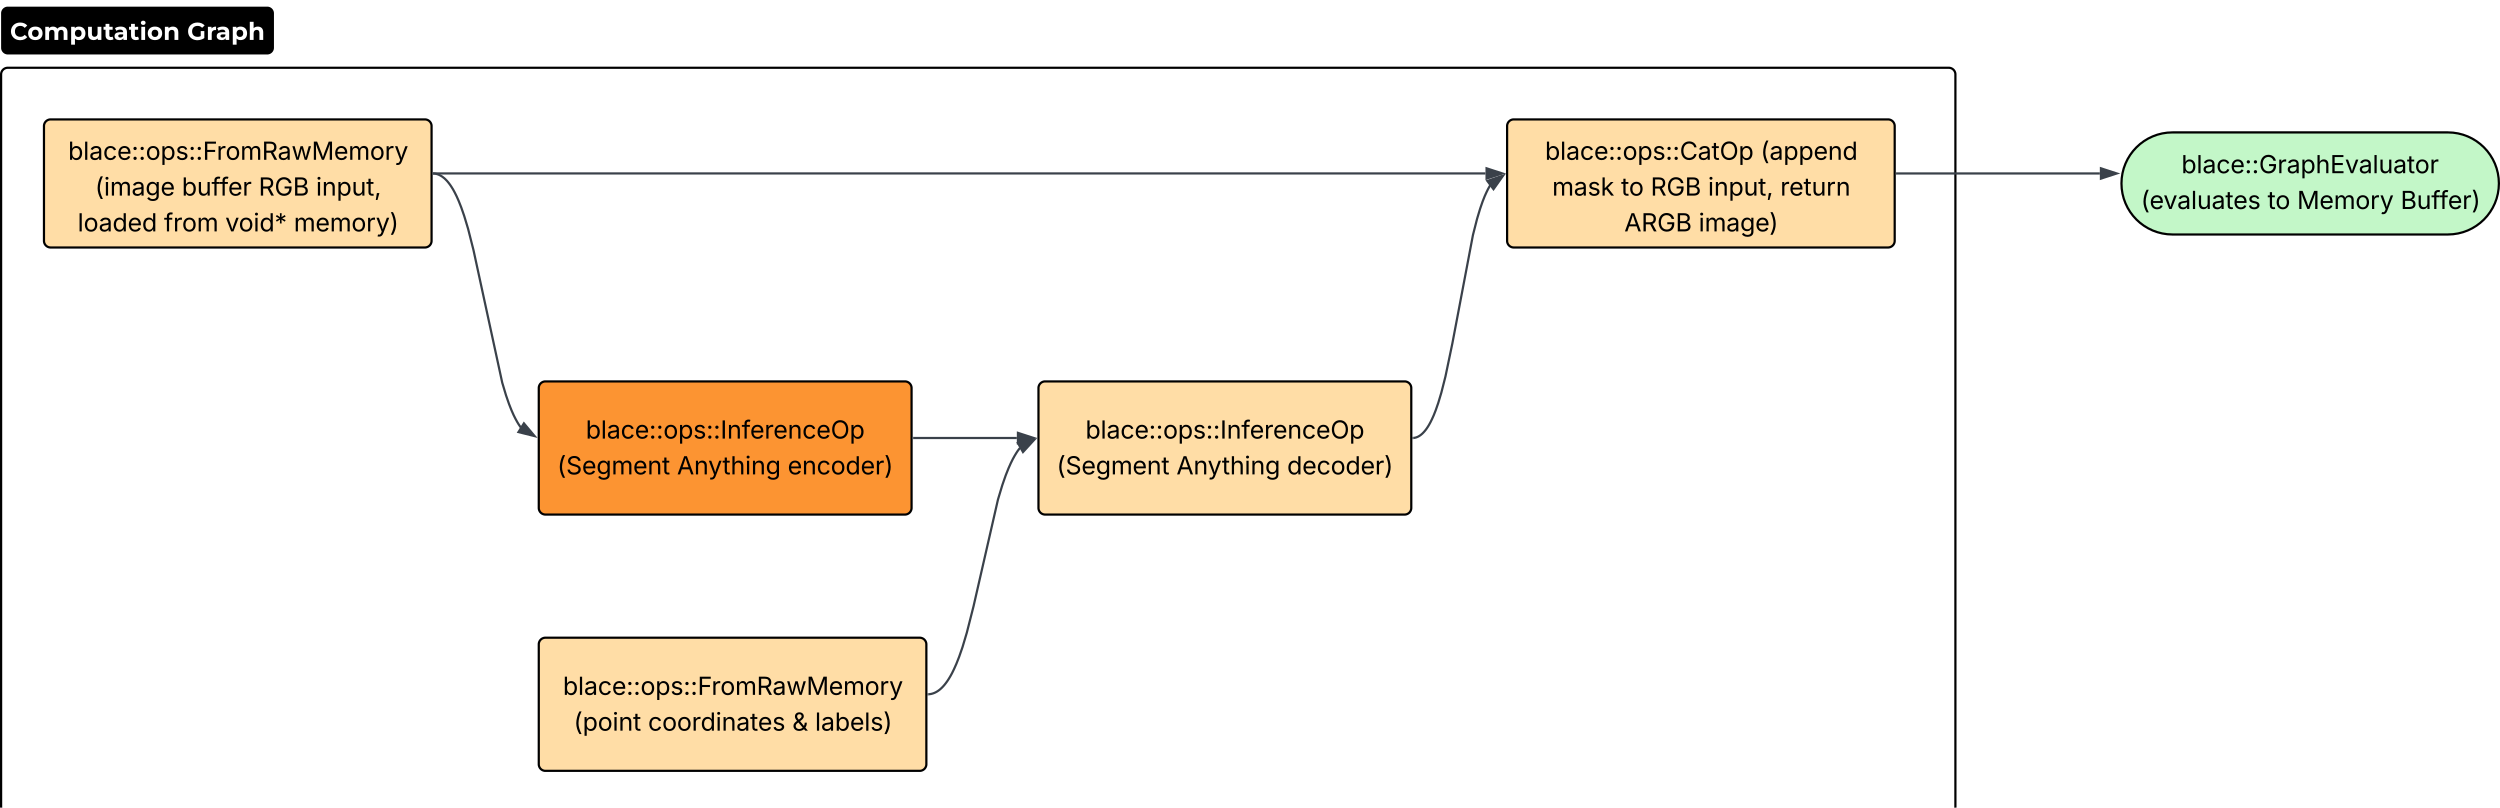 <svg xmlns="http://www.w3.org/2000/svg" xmlns:xlink="http://www.w3.org/1999/xlink" xmlns:lucid="lucid" width="2253.23" height="728.07"><g transform="translate(-827.408 1659.536)" lucid:page-tab-id="0_0"><g filter="url(#a)"><path d="M828.4-1598.45a6 6 0 0 1 6-6h1749.4a6 6 0 0 1 6 6v659.98a6 6 0 0 1-6 6H834.4a6 6 0 0 1-6-6z" stroke="#000" stroke-width="2" fill-opacity="0"/><path d="M828.4-1653.54a6 6 0 0 1 6-6h233.92a6 6 0 0 1 6 6v31.1a6 6 0 0 1-6 6h-233.9a6 6 0 0 1-6-6z"/><use xlink:href="#b" transform="matrix(1,0,0,1,836.408,-1651.536) translate(0 21.967)"/><use xlink:href="#c" transform="matrix(1,0,0,1,836.408,-1651.536) translate(159.667 21.967)"/></g><g filter="url(#d)"><path d="M867.04-1554.9a6 6 0 0 1 6-6h337.34a6 6 0 0 1 6 6v103.42a6 6 0 0 1-6 6H873.04a6 6 0 0 1-6-6z" stroke="#000" stroke-width="2" fill="#ffdda6"/><use xlink:href="#e" transform="matrix(1,0,0,1,879.045,-1548.9) translate(9.739 24.403)"/><use xlink:href="#f" transform="matrix(1,0,0,1,879.045,-1548.9) translate(33.942 56.668)"/><use xlink:href="#g" transform="matrix(1,0,0,1,879.045,-1548.9) translate(112.208 56.668)"/><use xlink:href="#h" transform="matrix(1,0,0,1,879.045,-1548.9) translate(181.457 56.668)"/><use xlink:href="#i" transform="matrix(1,0,0,1,879.045,-1548.9) translate(233.128 56.668)"/><use xlink:href="#j" transform="matrix(1,0,0,1,879.045,-1548.9) translate(18.322 88.934)"/><use xlink:href="#k" transform="matrix(1,0,0,1,879.045,-1548.9) translate(96.143 88.934)"/><use xlink:href="#l" transform="matrix(1,0,0,1,879.045,-1548.9) translate(151.406 88.934)"/><use xlink:href="#m" transform="matrix(1,0,0,1,879.045,-1548.9) translate(213.157 88.934)"/></g><g filter="url(#n)"><path d="M1313-1318.77a6 6 0 0 1 6-6h324a6 6 0 0 1 6 6v108a6 6 0 0 1-6 6h-324a6 6 0 0 1-6-6z" stroke="#000" stroke-width="2" fill="#fc9432"/><use xlink:href="#o" transform="matrix(1,0,0,1,1325,-1312.766) translate(30.327 39.528)"/><use xlink:href="#p" transform="matrix(1,0,0,1,1325,-1312.766) translate(4.546 71.793)"/><use xlink:href="#q" transform="matrix(1,0,0,1,1325,-1312.766) translate(112.565 71.793)"/><use xlink:href="#r" transform="matrix(1,0,0,1,1325,-1312.766) translate(212.315 71.793)"/></g><g filter="url(#n)"><path d="M1763.38-1318.77a6 6 0 0 1 6-6h324a6 6 0 0 1 6 6v108a6 6 0 0 1-6 6h-324a6 6 0 0 1-6-6z" stroke="#000" stroke-width="2" fill="#ffdda6"/><use xlink:href="#o" transform="matrix(1,0,0,1,1775.375,-1312.766) translate(30.327 39.528)"/><use xlink:href="#p" transform="matrix(1,0,0,1,1775.375,-1312.766) translate(4.307 71.793)"/><use xlink:href="#q" transform="matrix(1,0,0,1,1775.375,-1312.766) translate(112.326 71.793)"/><use xlink:href="#s" transform="matrix(1,0,0,1,1775.375,-1312.766) translate(212.076 71.793)"/></g><g filter="url(#t)"><path d="M1313-1087.77a6 6 0 0 1 6-6h337.33a6 6 0 0 1 6 6v108a6 6 0 0 1-6 6H1319a6 6 0 0 1-6-6z" stroke="#000" stroke-width="2" fill="#ffdda6"/><use xlink:href="#e" transform="matrix(1,0,0,1,1325,-1081.77) translate(9.739 39.528)"/><use xlink:href="#u" transform="matrix(1,0,0,1,1325,-1081.77) translate(19.402 71.793)"/><use xlink:href="#v" transform="matrix(1,0,0,1,1325,-1081.77) translate(86.47 71.793)"/><use xlink:href="#w" transform="matrix(1,0,0,1,1325,-1081.77) translate(216.396 71.793)"/><use xlink:href="#x" transform="matrix(1,0,0,1,1325,-1081.77) translate(236.958 71.793)"/></g><g filter="url(#d)"><path d="M2185.75-1554.9a6 6 0 0 1 6-6h337.33a6 6 0 0 1 6 6v103.42a6 6 0 0 1-6 6h-337.33a6 6 0 0 1-6-6z" stroke="#000" stroke-width="2" fill="#ffdda6"/><use xlink:href="#y" transform="matrix(1,0,0,1,2197.751,-1548.9) translate(22.147 24.403)"/><use xlink:href="#z" transform="matrix(1,0,0,1,2197.751,-1548.9) translate(216.364 24.403)"/><use xlink:href="#A" transform="matrix(1,0,0,1,2197.751,-1548.9) translate(28.598 56.668)"/><use xlink:href="#B" transform="matrix(1,0,0,1,2197.751,-1548.9) translate(90.718 56.668)"/><use xlink:href="#h" transform="matrix(1,0,0,1,2197.751,-1548.9) translate(117.346 56.668)"/><use xlink:href="#C" transform="matrix(1,0,0,1,2197.751,-1548.9) translate(169.017 56.668)"/><use xlink:href="#D" transform="matrix(1,0,0,1,2197.751,-1548.9) translate(234.197 56.668)"/><use xlink:href="#E" transform="matrix(1,0,0,1,2197.751,-1548.9) translate(93.615 88.934)"/><use xlink:href="#F" transform="matrix(1,0,0,1,2197.751,-1548.9) translate(160.618 88.934)"/></g><g filter="url(#G)"><path d="M3033.64-1549.2c25.4 0 46 20.6 46 46s-20.6 46-46 46h-248.17c-25.4 0-46-20.6-46-46s20.6-46 46-46z" stroke="#000" stroke-width="2" fill="#c3f7c8"/><use xlink:href="#H" transform="matrix(1,0,0,1,2744.47,-1544.191) translate(48.979 31.778)"/><use xlink:href="#I" transform="matrix(1,0,0,1,2744.47,-1544.191) translate(12.423 64.043)"/><use xlink:href="#B" transform="matrix(1,0,0,1,2744.47,-1544.191) translate(126.649 64.043)"/><use xlink:href="#J" transform="matrix(1,0,0,1,2744.47,-1544.191) translate(153.276 64.043)"/><use xlink:href="#K" transform="matrix(1,0,0,1,2744.47,-1544.191) translate(246.549 64.043)"/></g><path d="M1218.38-1503.15h.16l.58.07.57.08.55.1.57.14.57.16.57.2.6.2.58.26.6.28.62.33.64.37.67.4.68.5.7.53.76.6.8.72.8.8.9.93.93 1.1 1 1.27 1.1 1.5 1.2 1.82 1.33 2.18 1.47 2.7 1.66 3.35 1.9 4.3 2.24 5.67 2.7 7.8 3.45 11.44 4.87 19.2 25.92 119.52 3.43 11.45 2.7 7.8 2.24 5.67 1.9 4.3 1.68 3.36 1.47 2.68 1.32 2.2 1.2 1.8.85 1.16" stroke="#3a414a" stroke-width="2" stroke-linejoin="round" fill="none"/><path d="M1218.43-1504.14l-.05 1.95-1-.02v-1.95z" stroke="#3a414a" stroke-width=".05" fill="#3a414a"/><path d="M1309.26-1266.48l-14.56-3.62 4.9-7.87z" stroke="#3a414a" stroke-width="2" fill="#3a414a"/><path d="M1651-1264.77h92.87" stroke="#3a414a" stroke-width="2" fill="none"/><path d="M1651.03-1263.8H1650v-1.94h1.03z" stroke="#3a414a" stroke-width=".05" fill="#3a414a"/><path d="M1759.14-1264.77l-14.27 4.64v-9.27z" stroke="#3a414a" stroke-width="2" fill="#3a414a"/><path d="M1664.33-1033.8l.32-.03.64-.06.63-.1.64-.1.64-.16.65-.18.65-.2.65-.25.67-.27.67-.32.68-.35.7-.4.75-.47.75-.53.8-.6.82-.68.86-.78.92-.9.96-1.04 1.04-1.2 1.1-1.4 1.22-1.67 1.32-2 1.45-2.4 1.62-2.94 1.8-3.7 2.1-4.72 2.48-6.27 3.02-8.68 3.9-13.07 6.08-23.9 22-96.1 3.93-13.05 3.02-8.7 2.48-6.25 2.1-4.73 1.82-3.7 1.62-2.94 1.45-2.4 1.3-2 1.22-1.65 1-1.25" stroke="#3a414a" stroke-width="2" stroke-linejoin="round" fill="none"/><path d="M1664.38-1032.82l-1.05.03v-1.94l1-.03z" stroke="#3a414a" stroke-width=".05" fill="#3a414a"/><path d="M1759.56-1263.17l-10.13 11.06-4.57-8.07z" stroke="#3a414a" stroke-width="2" fill="#3a414a"/><path d="M2101.38-1264.8l.38-.05.46-.07.45-.1.46-.1.46-.12.45-.15.47-.17.48-.2.5-.23.5-.27.5-.3.55-.33.55-.4.58-.43.6-.5.65-.58.68-.68.73-.77.78-.9.84-1.05.9-1.24 1-1.5 1.1-1.8 1.22-2.24 1.38-2.8 1.6-3.56 1.84-4.7 2.22-6.4 2.77-9.23 3.7-14.58 6.2-29.64 18.57-97.8 3.72-14.6 2.77-9.2 2.22-6.42 1.85-4.7 1.6-3.56 1.37-2.8 1.22-2.22.85-1.42" stroke="#3a414a" stroke-width="2" stroke-linejoin="round" fill="none"/><path d="M2101.42-1263.8h-1.05v-1.94l1-.02z" stroke="#3a414a" stroke-width=".05" fill="#3a414a"/><path d="M2182.16-1501.26l-8.68 12.24-5.54-7.44z" stroke="#3a414a" stroke-width="2" fill="#3a414a"/><path d="M1218.4-1503.2h947.85" stroke="#3a414a" stroke-width="2" stroke-linejoin="round" fill="none"/><path d="M1218.42-1502.22h-1.04v-1.95h1.04z" stroke="#3a414a" stroke-width=".05" fill="#3a414a"/><path d="M2181.5-1503.2l-14.25 4.64v-9.27z" stroke="#3a414a" stroke-width="2" fill="#3a414a"/><path d="M2537.08-1503.2h182.9" stroke="#3a414a" stroke-width="2" fill="none"/><path d="M2537.1-1502.22h-1.02v-1.95h1.03z" stroke="#3a414a" stroke-width=".05" fill="#3a414a"/><path d="M2735.23-1503.2l-14.26 4.64v-9.27z" stroke="#3a414a" stroke-width="2" fill="#3a414a"/><defs><path fill="#fff" d="M707-113C646-37 549 11 418 12 239 9 125-78 68-205c-38-85-38-205 0-290 58-127 171-214 351-217 130 1 227 48 288 124l-104 96c-42-48-95-82-176-82-140 0-224 84-224 224s84 224 224 224c82 0 134-34 176-83" id="L"/><path fill="#fff" d="M623-269C623-97 502 8 328 8 153 8 32-97 32-269c0-173 121-277 296-277s295 103 295 277zm-433 0c2 89 51 149 138 149s135-59 137-149c-1-90-50-149-137-149s-136 59-138 149" id="M"/><path fill="#fff" d="M346-411c-80 0-118 55-118 141V0H72v-538h149v147l-28-43c33-68 102-111 197-112 107 1 184 57 203 152l-55-15c32-78 116-137 223-137 144 4 220 87 220 238V0H825v-284c1-79-31-127-103-127-80 0-118 55-118 141V0H448v-284c1-79-30-127-102-127" id="N"/><path fill="#fff" d="M658-269C658-100 555 8 390 8 231 8 164-102 163-269c0-170 65-277 227-277 165 0 268 109 268 277zM72 194v-732h149c1 148 7 291 7 429v303H72zm154-463c2 90 50 149 137 149s137-60 137-149c0-90-50-149-137-149s-136 59-137 149" id="O"/><path fill="#fff" d="M493-105C463-37 390 7 299 8 150 5 68-78 69-234v-304h156v281c-1 82 33 128 109 130 84-2 124-57 124-145v-266h156V0H466v-148" id="P"/><path fill="#fff" d="M419-26C389-4 342 8 292 8 166 8 91-58 91-185v-472h156v470c-8 73 84 89 130 51zM8-418v-120h373v120H8" id="Q"/><path fill="#fff" d="M289-546c163 1 259 74 259 239V0H402c-3-43 8-100-10-128v-188c-1-72-46-107-124-106-61 0-120 22-155 50L57-481c53-39 143-65 232-65zM416-98C393-28 331 8 238 8 122 6 37-46 37-155c0-172 192-166 374-161v91c-87 6-223-25-222 63 1 44 39 66 88 65 56-1 99-29 115-73" id="R"/><path fill="#fff" d="M247-703c1 53-42 92-97 90-53 2-98-36-97-87-1-51 44-89 97-87 53-1 98 33 97 84zM72 0v-538h156V0H72" id="S"/><path fill="#fff" d="M357-411c-86 2-129 54-129 145V0H72v-538h149v149l-28-45c35-67 108-112 206-112 145 4 223 86 223 238V0H466v-284c1-81-34-126-109-127" id="T"/><g id="b"><use transform="matrix(0.022,0,0,0.022,0,0)" xlink:href="#L"/><use transform="matrix(0.022,0,0,0.022,15.667,0)" xlink:href="#M"/><use transform="matrix(0.022,0,0,0.022,30.222,0)" xlink:href="#N"/><use transform="matrix(0.022,0,0,0.022,53.533,0)" xlink:href="#O"/><use transform="matrix(0.022,0,0,0.022,68.867,0)" xlink:href="#P"/><use transform="matrix(0.022,0,0,0.022,84.133,0)" xlink:href="#Q"/><use transform="matrix(0.022,0,0,0.022,93.4,0)" xlink:href="#R"/><use transform="matrix(0.022,0,0,0.022,107.111,0)" xlink:href="#Q"/><use transform="matrix(0.022,0,0,0.022,116.778,0)" xlink:href="#S"/><use transform="matrix(0.022,0,0,0.022,123.467,0)" xlink:href="#M"/><use transform="matrix(0.022,0,0,0.022,138.022,0)" xlink:href="#T"/></g><path fill="#fff" d="M704-77C609 0 413 43 268-14 137-67 39-173 39-350s100-283 231-336c95-37 231-34 322 5 50 21 91 51 125 90l-104 96c-45-47-98-79-181-79-142 0-229 83-229 224 0 140 86 224 227 224 80 0 133-26 182-68zm0 0L556-98v-263h148v284" id="U"/><path fill="#fff" d="M406-402c-110-13-178 39-178 148V0H72v-538h149v152l-21-44c30-74 103-116 206-116v144" id="V"/><path fill="#fff" d="M357-411c-86 2-129 54-129 145V0H72v-742h156v353l-35-45c35-67 108-112 206-112 145 4 223 86 223 238V0H466v-284c1-81-34-126-109-127" id="W"/><g id="c"><use transform="matrix(0.022,0,0,0.022,0,0)" xlink:href="#U"/><use transform="matrix(0.022,0,0,0.022,17.133,0)" xlink:href="#V"/><use transform="matrix(0.022,0,0,0.022,25.844,0)" xlink:href="#R"/><use transform="matrix(0.022,0,0,0.022,39.556,0)" xlink:href="#O"/><use transform="matrix(0.022,0,0,0.022,54.889,0)" xlink:href="#W"/></g><filter id="a" filterUnits="objectBoundingBox" x="-.01" y="-.01" width="1.01" height="1.03"><feOffset result="offOut" in="SourceAlpha" dy="6"/><feGaussianBlur result="blurOut" in="offOut" stdDeviation="5"/><feColorMatrix result="colorOut" in="blurOut" values="0 0 0 0 0 0 0 0 0 0 0 0 0 0 0 0 0 0 0.502 0"/><feBlend in="SourceGraphic" in2="colorOut"/></filter><path d="M677 24c-213 0-288-135-325-197h-20V0H158v-1490h180v551h14c37-59 106-193 324-193 279 0 474 222 474 576 0 356-194 580-473 580zm-27-161c209 0 317-186 317-421 0-232-105-413-317-413-206 0-314 166-314 413 0 249 111 421 314 421" id="X"/><path d="M338-1490V0H158v-1490h180" id="Y"/><path d="M471 26C259 26 90-98 90-318c0-256 228-303 435-329 202-27 287-16 287-108 0-139-79-219-234-219-161 0-248 86-283 164l-173-57c86-203 278-265 451-265 150 0 419 46 419 395V0H815v-152h-12C765-73 660 26 471 26zm31-159c199 0 310-134 310-271v-155c-30 35-226 55-295 64-131 17-246 59-246 186 0 116 97 176 231 176" id="Z"/><path d="M613 24c-304 0-509-231-509-576 0-350 205-580 509-580 216 0 392 114 453 309l-173 49c-33-115-133-197-280-197-223 0-326 196-326 419 0 220 103 415 326 415 150 0 252-85 285-206l172 49C1010-95 832 24 613 24" id="aa"/><path d="M628 24c-324 0-524-230-524-574 0-343 198-582 503-582 237 0 487 146 487 559v75H286c9 234 145 362 343 362 132 0 231-58 273-172l174 48C1024-91 857 24 628 24zM287-650h624c-17-190-120-322-304-322-192 0-309 151-320 322" id="ab"/><path d="M295 13c-75 0-135-60-135-135s60-135 135-135 135 60 135 135S370 13 295 13zm0-809c-75 0-135-60-135-135s60-135 135-135 135 60 135 135-60 135-135 135" id="ac"/><path d="M613 24c-304 0-509-231-509-576 0-350 205-580 509-580 305 0 511 230 511 580 0 345-206 576-511 576zm0-161c226 0 329-195 329-415 0-222-103-419-329-419-223 0-326 196-326 419 0 220 103 415 326 415" id="ad"/><path d="M158 418v-1536h174v179h20c37-59 106-193 324-193 279 0 474 222 474 576 0 356-194 580-473 580-213 0-288-135-325-197h-14v591H158zm492-555c209 0 317-186 317-421 0-232-105-413-317-413-206 0-314 166-314 413 0 249 111 421 314 421" id="ae"/><path d="M538 24C308 24 148-78 108-271l171-41c32 123 123 178 257 178 156 0 256-77 256-169 0-77-54-128-164-154l-186-44c-203-48-300-148-300-305 0-192 176-326 414-326 230 0 351 112 402 269l-163 42c-31-80-94-158-238-158-133 0-233 69-233 162 0 83 57 129 188 160l169 40c203 48 298 149 298 302 0 196-179 339-441 339" id="af"/><path d="M180 0v-1490h901v168H370v510h643v168H370V0H180" id="ag"/><path d="M158 0v-1118h174v172h12c41-113 157-188 290-188 26 0 70 2 91 3v181c-11-2-60-10-108-10-161 0-279 109-279 260V0H158" id="ah"/><path d="M158 0v-1118h175l1 205c55-151 181-225 313-225 147 0 245 90 285 228 53-141 190-228 352-228 194 0 352 125 352 384V0h-181v-749c0-161-105-225-225-225-151 0-243 103-243 244V0H807v-767c0-124-93-207-219-207-131 0-250 92-250 270V0H158" id="ai"/><path d="M180 0v-1490h510c348 0 508 194 508 460 0 198-88 351-276 417L1256 0h-220L726-579c-117 2-238 0-356 1V0H180zm190-747h312c235 0 327-108 327-283 0-177-92-293-329-293H370v576" id="aj"/><path d="M409 0L70-1118h191c89 329 165 560 243 925 75-353 154-601 240-925h192c85 325 161 564 235 922 77-354 157-598 244-922h191L1267 0h-179c-86-307-176-590-250-913C763-588 675-308 588 0H409" id="ak"/><path d="M180 0v-1490h270l367 940c28 72 75 218 110 339 35-117 81-264 110-339l362-940h271V0h-187c2-448-5-837 7-1287-157 497-311 829-483 1287H842C666-458 514-784 354-1284c12 438 5 843 7 1284H180" id="al"/><path d="M140 405l46-156c120 36 205 19 263-150l32-93L54-1118h197c107 313 237 620 324 950 87-331 219-637 326-950h196L606 167c-68 178-176 259-334 259-64 0-113-12-132-21" id="am"/><g id="e"><use transform="matrix(0.011,0,0,0.011,0,0)" xlink:href="#X"/><use transform="matrix(0.011,0,0,0.011,13.607,0)" xlink:href="#Y"/><use transform="matrix(0.011,0,0,0.011,18.989,0)" xlink:href="#Z"/><use transform="matrix(0.011,0,0,0.011,31.467,0)" xlink:href="#aa"/><use transform="matrix(0.011,0,0,0.011,44.162,0)" xlink:href="#ab"/><use transform="matrix(0.011,0,0,0.011,57.118,0)" xlink:href="#ac"/><use transform="matrix(0.011,0,0,0.011,63.52,0)" xlink:href="#ac"/><use transform="matrix(0.011,0,0,0.011,69.922,0)" xlink:href="#ad"/><use transform="matrix(0.011,0,0,0.011,83.247,0)" xlink:href="#ae"/><use transform="matrix(0.011,0,0,0.011,96.853,0)" xlink:href="#af"/><use transform="matrix(0.011,0,0,0.011,108.583,0)" xlink:href="#ac"/><use transform="matrix(0.011,0,0,0.011,114.985,0)" xlink:href="#ac"/><use transform="matrix(0.011,0,0,0.011,121.387,0)" xlink:href="#ag"/><use transform="matrix(0.011,0,0,0.011,133.854,0)" xlink:href="#ah"/><use transform="matrix(0.011,0,0,0.011,141.851,0)" xlink:href="#ad"/><use transform="matrix(0.011,0,0,0.011,155.176,0)" xlink:href="#ai"/><use transform="matrix(0.011,0,0,0.011,174.642,0)" xlink:href="#aj"/><use transform="matrix(0.011,0,0,0.011,188.835,0)" xlink:href="#Z"/><use transform="matrix(0.011,0,0,0.011,201.313,0)" xlink:href="#ak"/><use transform="matrix(0.011,0,0,0.011,219.499,0)" xlink:href="#al"/><use transform="matrix(0.011,0,0,0.011,239.572,0)" xlink:href="#ab"/><use transform="matrix(0.011,0,0,0.011,252.528,0)" xlink:href="#ai"/><use transform="matrix(0.011,0,0,0.011,271.994,0)" xlink:href="#ad"/><use transform="matrix(0.011,0,0,0.011,285.319,0)" xlink:href="#ah"/><use transform="matrix(0.011,0,0,0.011,294.032,0)" xlink:href="#am"/></g><path d="M218-607c0-325 108-727 258-974h175c-155 315-250 682-250 974 0 265 78 531 250 886H476C306-10 218-315 218-607" id="an"/><path d="M158 0v-1118h180V0H158zm91-1301c-68 0-125-53-125-119s57-119 125-119c69 0 126 53 126 119s-57 119-126 119" id="ao"/><path d="M611 442c-248 0-391-105-460-228l146-94c47 65 117 165 314 165 178 0 307-82 307-266v-224h-17C863-141 792-18 576-18c-268 0-472-195-472-546 0-346 197-568 476-568 216 0 288 133 326 193h17v-179h175V29c0 289-215 413-487 413zm-5-620c203 0 314-146 314-390 0-237-108-403-314-403-213 0-319 180-319 403 0 230 109 390 319 390" id="ap"/><g id="f"><use transform="matrix(0.011,0,0,0.011,0,0)" xlink:href="#an"/><use transform="matrix(0.011,0,0,0.011,8.105,0)" xlink:href="#ao"/><use transform="matrix(0.011,0,0,0.011,13.487,0)" xlink:href="#ai"/><use transform="matrix(0.011,0,0,0.011,32.954,0)" xlink:href="#Z"/><use transform="matrix(0.011,0,0,0.011,45.432,0)" xlink:href="#ap"/><use transform="matrix(0.011,0,0,0.011,59.06,0)" xlink:href="#ab"/></g><path d="M537 14c-226 0-379-139-379-422v-710h180v695c0 172 97 275 253 275 160 0 281-109 281-300v-670h181V0H879v-209C806-46 684 14 537 14" id="aq"/><path d="M678-1118v154H420V0H240v-964H20v-154h220v-149c0-194 155-293 318-293 85 0 141 18 168 30l-50 154c-19-6-47-17-97-17-111 0-159 58-159 166v109h258" id="ar"/><g id="g"><use transform="matrix(0.011,0,0,0.011,0,0)" xlink:href="#X"/><use transform="matrix(0.011,0,0,0.011,13.607,0)" xlink:href="#aq"/><use transform="matrix(0.011,0,0,0.011,26.747,0)" xlink:href="#ar"/><use transform="matrix(0.011,0,0,0.011,34.104,0)" xlink:href="#ar"/><use transform="matrix(0.011,0,0,0.011,41.678,0)" xlink:href="#ab"/><use transform="matrix(0.011,0,0,0.011,54.633,0)" xlink:href="#ah"/></g><path d="M789 20c-398 0-667-293-667-764 0-473 273-766 655-766 315 0 558 198 612 487h-196c-61-191-204-311-415-311-262 0-471 207-471 590 0 380 208 588 482 588 249 0 420-165 425-427H828v-166h572v163c0 370-256 606-611 606" id="as"/><path d="M180 0v-1490h528c311 0 458 177 458 395 0 191-114 278-244 313v14c139 9 302 137 302 371 0 225-148 397-499 397H180zm190-168h350c232 0 321-102 321-231 0-149-120-277-311-277H370v508zm0-668h328c160 0 286-101 286-255 0-129-87-231-280-231H370v486" id="at"/><g id="h"><use transform="matrix(0.011,0,0,0.011,0,0)" xlink:href="#aj"/><use transform="matrix(0.011,0,0,0.011,14.301,0)" xlink:href="#as"/><use transform="matrix(0.011,0,0,0.011,30.881,0)" xlink:href="#at"/></g><path d="M338-670V0H158v-1118h173l1 207c72-158 192-221 342-221 226 0 378 139 378 422V0H872v-695c0-172-96-275-252-275-161 0-282 109-282 300" id="au"/><path d="M598-1118v154H368v674c0 100 37 144 132 144 23 0 62-6 92-12L629-6c-37 13-88 20-134 20-193 0-307-107-307-290v-688H20v-154h168v-266h180v266h230" id="av"/><path d="M128 359l88-567h206L266 359H128" id="aw"/><g id="i"><use transform="matrix(0.011,0,0,0.011,0,0)" xlink:href="#ao"/><use transform="matrix(0.011,0,0,0.011,5.382,0)" xlink:href="#au"/><use transform="matrix(0.011,0,0,0.011,18.511,0)" xlink:href="#ae"/><use transform="matrix(0.011,0,0,0.011,32.118,0)" xlink:href="#aq"/><use transform="matrix(0.011,0,0,0.011,45.258,0)" xlink:href="#av"/><use transform="matrix(0.011,0,0,0.011,52.528,0)" xlink:href="#aw"/></g><path d="M577 24c-279 0-473-224-473-580 0-354 195-576 474-576 218 0 287 134 324 193h14v-551h180V0H922v-173h-20C865-111 790 24 577 24zm27-161c203 0 314-172 314-421 0-247-108-413-314-413-212 0-317 181-317 413 0 235 108 421 317 421" id="ax"/><g id="j"><use transform="matrix(0.011,0,0,0.011,0,0)" xlink:href="#Y"/><use transform="matrix(0.011,0,0,0.011,5.382,0)" xlink:href="#ad"/><use transform="matrix(0.011,0,0,0.011,18.924,0)" xlink:href="#Z"/><use transform="matrix(0.011,0,0,0.011,31.402,0)" xlink:href="#ax"/><use transform="matrix(0.011,0,0,0.011,45.009,0)" xlink:href="#ab"/><use transform="matrix(0.011,0,0,0.011,57.964,0)" xlink:href="#ax"/></g><g id="k"><use transform="matrix(0.011,0,0,0.011,0,0)" xlink:href="#ar"/><use transform="matrix(0.011,0,0,0.011,8.225,0)" xlink:href="#ah"/><use transform="matrix(0.011,0,0,0.011,16.222,0)" xlink:href="#ad"/><use transform="matrix(0.011,0,0,0.011,29.546,0)" xlink:href="#ai"/></g><path d="M481 0L54-1118h197c107 314 236 620 325 951 87-331 217-637 324-951h197L670 0H481" id="ay"/><path d="M441-652l13-317-268 171-72-126 282-146-282-146 72-128 268 171-13-317h144l-12 317 267-171 72 128-282 146 282 146-72 126-267-171 12 317H441" id="az"/><g id="l"><use transform="matrix(0.011,0,0,0.011,0,0)" xlink:href="#ay"/><use transform="matrix(0.011,0,0,0.011,12.055,0)" xlink:href="#ad"/><use transform="matrix(0.011,0,0,0.011,25.38,0)" xlink:href="#ao"/><use transform="matrix(0.011,0,0,0.011,30.762,0)" xlink:href="#ax"/><use transform="matrix(0.011,0,0,0.011,44.368,0)" xlink:href="#az"/></g><path d="M96 279C273-86 346-350 346-607c0-292-95-659-250-974h175c150 246 258 650 258 974 0 297-91 602-258 886H96" id="aA"/><g id="m"><use transform="matrix(0.011,0,0,0.011,0,0)" xlink:href="#ai"/><use transform="matrix(0.011,0,0,0.011,19.466,0)" xlink:href="#ab"/><use transform="matrix(0.011,0,0,0.011,32.422,0)" xlink:href="#ai"/><use transform="matrix(0.011,0,0,0.011,51.888,0)" xlink:href="#ad"/><use transform="matrix(0.011,0,0,0.011,65.213,0)" xlink:href="#ah"/><use transform="matrix(0.011,0,0,0.011,73.926,0)" xlink:href="#am"/><use transform="matrix(0.011,0,0,0.011,86.415,0)" xlink:href="#aA"/></g><filter id="d" filterUnits="objectBoundingBox" x="-.07" y="-.12" width="1.13" height="1.4"><feOffset result="offOut" in="SourceAlpha" dy="9"/><feGaussianBlur result="blurOut" in="offOut" stdDeviation="11.5"/><feColorMatrix result="colorOut" in="blurOut" values="0 0 0 0 0 0 0 0 0 0 0 0 0 0 0 0 0 0 0.502 0"/><feBlend in="SourceGraphic" in2="colorOut"/></filter><path d="M370-1490V0H180v-1490h190" id="aB"/><path d="M784 20c-382 0-662-292-662-764 0-473 280-766 662-766s660 293 660 766c0 472-278 764-660 764zm0-176c266 0 475-207 475-588 0-383-209-590-475-590-268 0-477 208-477 590 0 380 209 588 477 588" id="aC"/><g id="o"><use transform="matrix(0.011,0,0,0.011,0,0)" xlink:href="#X"/><use transform="matrix(0.011,0,0,0.011,13.607,0)" xlink:href="#Y"/><use transform="matrix(0.011,0,0,0.011,18.989,0)" xlink:href="#Z"/><use transform="matrix(0.011,0,0,0.011,31.467,0)" xlink:href="#aa"/><use transform="matrix(0.011,0,0,0.011,44.162,0)" xlink:href="#ab"/><use transform="matrix(0.011,0,0,0.011,57.118,0)" xlink:href="#ac"/><use transform="matrix(0.011,0,0,0.011,63.52,0)" xlink:href="#ac"/><use transform="matrix(0.011,0,0,0.011,69.922,0)" xlink:href="#ad"/><use transform="matrix(0.011,0,0,0.011,83.247,0)" xlink:href="#ae"/><use transform="matrix(0.011,0,0,0.011,96.853,0)" xlink:href="#af"/><use transform="matrix(0.011,0,0,0.011,108.583,0)" xlink:href="#ac"/><use transform="matrix(0.011,0,0,0.011,114.985,0)" xlink:href="#ac"/><use transform="matrix(0.011,0,0,0.011,121.387,0)" xlink:href="#aB"/><use transform="matrix(0.011,0,0,0.011,127.355,0)" xlink:href="#au"/><use transform="matrix(0.011,0,0,0.011,140.484,0)" xlink:href="#ar"/><use transform="matrix(0.011,0,0,0.011,148.058,0)" xlink:href="#ab"/><use transform="matrix(0.011,0,0,0.011,161.013,0)" xlink:href="#ah"/><use transform="matrix(0.011,0,0,0.011,169.01,0)" xlink:href="#ab"/><use transform="matrix(0.011,0,0,0.011,181.966,0)" xlink:href="#au"/><use transform="matrix(0.011,0,0,0.011,195.095,0)" xlink:href="#aa"/><use transform="matrix(0.011,0,0,0.011,207.791,0)" xlink:href="#ab"/><use transform="matrix(0.011,0,0,0.011,220.747,0)" xlink:href="#aC"/><use transform="matrix(0.011,0,0,0.011,237.739,0)" xlink:href="#ae"/></g><path d="M657 26c-323 0-524-166-541-416h195c15 169 171 246 346 246 202 0 356-106 356-265 5-203-294-238-475-293-239-73-380-191-380-389 0-252 224-419 512-419 294 0 499 171 508 396H992c-17-145-151-228-328-228-193 0-321 102-321 242 0 156 175 211 284 241l149 41c160 44 422 134 422 412 0 244-197 432-541 432" id="aD"/><g id="p"><use transform="matrix(0.011,0,0,0.011,0,0)" xlink:href="#an"/><use transform="matrix(0.011,0,0,0.011,8.105,0)" xlink:href="#aD"/><use transform="matrix(0.011,0,0,0.011,22.363,0)" xlink:href="#ab"/><use transform="matrix(0.011,0,0,0.011,35.319,0)" xlink:href="#ap"/><use transform="matrix(0.011,0,0,0.011,48.947,0)" xlink:href="#ai"/><use transform="matrix(0.011,0,0,0.011,68.414,0)" xlink:href="#ab"/><use transform="matrix(0.011,0,0,0.011,81.369,0)" xlink:href="#au"/><use transform="matrix(0.011,0,0,0.011,94.499,0)" xlink:href="#av"/></g><path d="M52 0l541-1490h220L1361 0h-200l-149-416H398L254 0H52zm404-582h497c-103-290-145-390-251-756-108 377-145 460-246 756" id="aE"/><path d="M338-670V0H158v-1490h180v566c73-149 190-208 336-208 226 0 379 139 379 422V0H872v-695c0-172-96-275-252-275-161 0-282 109-282 300" id="aF"/><g id="q"><use transform="matrix(0.011,0,0,0.011,0,0)" xlink:href="#aE"/><use transform="matrix(0.011,0,0,0.011,15.332,0)" xlink:href="#au"/><use transform="matrix(0.011,0,0,0.011,28.136,0)" xlink:href="#am"/><use transform="matrix(0.011,0,0,0.011,40.951,0)" xlink:href="#av"/><use transform="matrix(0.011,0,0,0.011,48.22,0)" xlink:href="#aF"/><use transform="matrix(0.011,0,0,0.011,61.361,0)" xlink:href="#ao"/><use transform="matrix(0.011,0,0,0.011,66.743,0)" xlink:href="#au"/><use transform="matrix(0.011,0,0,0.011,79.872,0)" xlink:href="#ap"/></g><g id="r"><use transform="matrix(0.011,0,0,0.011,0,0)" xlink:href="#ab"/><use transform="matrix(0.011,0,0,0.011,12.956,0)" xlink:href="#au"/><use transform="matrix(0.011,0,0,0.011,26.085,0)" xlink:href="#aa"/><use transform="matrix(0.011,0,0,0.011,38.78,0)" xlink:href="#ad"/><use transform="matrix(0.011,0,0,0.011,52.105,0)" xlink:href="#ax"/><use transform="matrix(0.011,0,0,0.011,65.712,0)" xlink:href="#ab"/><use transform="matrix(0.011,0,0,0.011,78.668,0)" xlink:href="#ah"/><use transform="matrix(0.011,0,0,0.011,87.033,0)" xlink:href="#aA"/></g><filter id="n" filterUnits="objectBoundingBox" x="-.07" y="-.12" width="1.14" height="1.38"><feOffset result="offOut" in="SourceAlpha" dy="9"/><feGaussianBlur result="blurOut" in="offOut" stdDeviation="11.5"/><feColorMatrix result="colorOut" in="blurOut" values="0 0 0 0 0 0 0 0 0 0 0 0 0 0 0 0 0 0 0.502 0"/><feBlend in="SourceGraphic" in2="colorOut"/></filter><g id="s"><use transform="matrix(0.011,0,0,0.011,0,0)" xlink:href="#ax"/><use transform="matrix(0.011,0,0,0.011,13.607,0)" xlink:href="#ab"/><use transform="matrix(0.011,0,0,0.011,26.562,0)" xlink:href="#aa"/><use transform="matrix(0.011,0,0,0.011,39.258,0)" xlink:href="#ad"/><use transform="matrix(0.011,0,0,0.011,52.582,0)" xlink:href="#ax"/><use transform="matrix(0.011,0,0,0.011,66.189,0)" xlink:href="#ab"/><use transform="matrix(0.011,0,0,0.011,79.145,0)" xlink:href="#ah"/><use transform="matrix(0.011,0,0,0.011,87.511,0)" xlink:href="#aA"/></g><g id="u"><use transform="matrix(0.011,0,0,0.011,0,0)" xlink:href="#an"/><use transform="matrix(0.011,0,0,0.011,8.105,0)" xlink:href="#ae"/><use transform="matrix(0.011,0,0,0.011,21.712,0)" xlink:href="#ad"/><use transform="matrix(0.011,0,0,0.011,35.037,0)" xlink:href="#ao"/><use transform="matrix(0.011,0,0,0.011,40.419,0)" xlink:href="#au"/><use transform="matrix(0.011,0,0,0.011,53.548,0)" xlink:href="#av"/></g><g id="v"><use transform="matrix(0.011,0,0,0.011,0,0)" xlink:href="#aa"/><use transform="matrix(0.011,0,0,0.011,12.695,0)" xlink:href="#ad"/><use transform="matrix(0.011,0,0,0.011,26.02,0)" xlink:href="#ad"/><use transform="matrix(0.011,0,0,0.011,39.345,0)" xlink:href="#ah"/><use transform="matrix(0.011,0,0,0.011,47.342,0)" xlink:href="#ax"/><use transform="matrix(0.011,0,0,0.011,60.948,0)" xlink:href="#ao"/><use transform="matrix(0.011,0,0,0.011,66.33,0)" xlink:href="#au"/><use transform="matrix(0.011,0,0,0.011,79.46,0)" xlink:href="#Z"/><use transform="matrix(0.011,0,0,0.011,91.938,0)" xlink:href="#av"/><use transform="matrix(0.011,0,0,0.011,98.991,0)" xlink:href="#ab"/><use transform="matrix(0.011,0,0,0.011,111.947,0)" xlink:href="#af"/></g><path d="M580 20c-295 0-476-179-476-409 0-189 123-290 294-416-104-125-173-226-173-362 0-197 144-337 365-337 224 0 362 144 362 321 0 185-174 312-306 405l319 387c38-75 61-165 61-267h173c0 208-62 332-120 406L1287 0h-217L967-124C868-27 716 20 580 20zm279-273L507-675l-51 38c-123 91-167 162-167 254 0 147 113 246 278 246 107 0 210-41 292-116zM538-908l97-72c54-40 136-101 136-206 0-95-68-163-176-163-113 0-189 74-189 181 0 90 53 164 132 260" id="aG"/><use transform="matrix(0.011,0,0,0.011,0,0)" xlink:href="#aG" id="w"/><g id="x"><use transform="matrix(0.011,0,0,0.011,0,0)" xlink:href="#Y"/><use transform="matrix(0.011,0,0,0.011,5.382,0)" xlink:href="#Z"/><use transform="matrix(0.011,0,0,0.011,17.86,0)" xlink:href="#X"/><use transform="matrix(0.011,0,0,0.011,31.467,0)" xlink:href="#ab"/><use transform="matrix(0.011,0,0,0.011,44.423,0)" xlink:href="#Y"/><use transform="matrix(0.011,0,0,0.011,49.805,0)" xlink:href="#af"/><use transform="matrix(0.011,0,0,0.011,61.534,0)" xlink:href="#aA"/></g><filter id="t" filterUnits="objectBoundingBox" x="-.07" y="-.12" width="1.13" height="1.38"><feOffset result="offOut" in="SourceAlpha" dy="9"/><feGaussianBlur result="blurOut" in="offOut" stdDeviation="11.5"/><feColorMatrix result="colorOut" in="blurOut" values="0 0 0 0 0 0 0 0 0 0 0 0 0 0 0 0 0 0 0.502 0"/><feBlend in="SourceGraphic" in2="colorOut"/></filter><path d="M783 20c-382 0-661-292-661-764 0-473 279-766 661-766 302 0 548 182 601 489h-190c-42-204-217-313-411-313-268 0-476 208-476 590 0 381 209 588 476 588 195 0 369-110 411-313h190c-52 303-296 489-601 489" id="aH"/><g id="y"><use transform="matrix(0.011,0,0,0.011,0,0)" xlink:href="#X"/><use transform="matrix(0.011,0,0,0.011,13.607,0)" xlink:href="#Y"/><use transform="matrix(0.011,0,0,0.011,18.989,0)" xlink:href="#Z"/><use transform="matrix(0.011,0,0,0.011,31.467,0)" xlink:href="#aa"/><use transform="matrix(0.011,0,0,0.011,44.162,0)" xlink:href="#ab"/><use transform="matrix(0.011,0,0,0.011,57.118,0)" xlink:href="#ac"/><use transform="matrix(0.011,0,0,0.011,63.52,0)" xlink:href="#ac"/><use transform="matrix(0.011,0,0,0.011,69.922,0)" xlink:href="#ad"/><use transform="matrix(0.011,0,0,0.011,83.247,0)" xlink:href="#ae"/><use transform="matrix(0.011,0,0,0.011,96.853,0)" xlink:href="#af"/><use transform="matrix(0.011,0,0,0.011,108.583,0)" xlink:href="#ac"/><use transform="matrix(0.011,0,0,0.011,114.985,0)" xlink:href="#ac"/><use transform="matrix(0.011,0,0,0.011,121.387,0)" xlink:href="#aH"/><use transform="matrix(0.011,0,0,0.011,137.619,0)" xlink:href="#Z"/><use transform="matrix(0.011,0,0,0.011,150.098,0)" xlink:href="#av"/><use transform="matrix(0.011,0,0,0.011,157.368,0)" xlink:href="#aC"/><use transform="matrix(0.011,0,0,0.011,174.36,0)" xlink:href="#ae"/></g><g id="z"><use transform="matrix(0.011,0,0,0.011,0,0)" xlink:href="#an"/><use transform="matrix(0.011,0,0,0.011,8.105,0)" xlink:href="#Z"/><use transform="matrix(0.011,0,0,0.011,20.584,0)" xlink:href="#ae"/><use transform="matrix(0.011,0,0,0.011,34.191,0)" xlink:href="#ae"/><use transform="matrix(0.011,0,0,0.011,47.797,0)" xlink:href="#ab"/><use transform="matrix(0.011,0,0,0.011,60.753,0)" xlink:href="#au"/><use transform="matrix(0.011,0,0,0.011,73.882,0)" xlink:href="#ax"/></g><path d="M158 0v-1490h180v865h22l478-493h223L593-638 1096 0H865L456-523 338-412V0H158" id="aI"/><g id="A"><use transform="matrix(0.011,0,0,0.011,0,0)" xlink:href="#ai"/><use transform="matrix(0.011,0,0,0.011,19.466,0)" xlink:href="#Z"/><use transform="matrix(0.011,0,0,0.011,31.944,0)" xlink:href="#af"/><use transform="matrix(0.011,0,0,0.011,43.674,0)" xlink:href="#aI"/></g><g id="B"><use transform="matrix(0.011,0,0,0.011,0,0)" xlink:href="#av"/><use transform="matrix(0.011,0,0,0.011,7.053,0)" xlink:href="#ad"/></g><g id="C"><use transform="matrix(0.011,0,0,0.011,0,0)" xlink:href="#ao"/><use transform="matrix(0.011,0,0,0.011,5.382,0)" xlink:href="#au"/><use transform="matrix(0.011,0,0,0.011,18.511,0)" xlink:href="#ae"/><use transform="matrix(0.011,0,0,0.011,32.118,0)" xlink:href="#aq"/><use transform="matrix(0.011,0,0,0.011,45.258,0)" xlink:href="#av"/><use transform="matrix(0.011,0,0,0.011,52.528,0)" xlink:href="#aw"/></g><g id="D"><use transform="matrix(0.011,0,0,0.011,0,0)" xlink:href="#ah"/><use transform="matrix(0.011,0,0,0.011,7.997,0)" xlink:href="#ab"/><use transform="matrix(0.011,0,0,0.011,20.953,0)" xlink:href="#av"/><use transform="matrix(0.011,0,0,0.011,28.223,0)" xlink:href="#aq"/><use transform="matrix(0.011,0,0,0.011,41.363,0)" xlink:href="#ah"/><use transform="matrix(0.011,0,0,0.011,50.076,0)" xlink:href="#au"/></g><g id="E"><use transform="matrix(0.011,0,0,0.011,0,0)" xlink:href="#aE"/><use transform="matrix(0.011,0,0,0.011,15.332,0)" xlink:href="#aj"/><use transform="matrix(0.011,0,0,0.011,29.633,0)" xlink:href="#as"/><use transform="matrix(0.011,0,0,0.011,46.213,0)" xlink:href="#at"/></g><g id="F"><use transform="matrix(0.011,0,0,0.011,0,0)" xlink:href="#ao"/><use transform="matrix(0.011,0,0,0.011,5.382,0)" xlink:href="#ai"/><use transform="matrix(0.011,0,0,0.011,24.848,0)" xlink:href="#Z"/><use transform="matrix(0.011,0,0,0.011,37.326,0)" xlink:href="#ap"/><use transform="matrix(0.011,0,0,0.011,50.955,0)" xlink:href="#ab"/><use transform="matrix(0.011,0,0,0.011,63.661,0)" xlink:href="#aA"/></g><path d="M180 0v-1490h908v168H370v486h669v168H370v500h727V0H180" id="aJ"/><g id="H"><use transform="matrix(0.011,0,0,0.011,0,0)" xlink:href="#X"/><use transform="matrix(0.011,0,0,0.011,13.607,0)" xlink:href="#Y"/><use transform="matrix(0.011,0,0,0.011,18.989,0)" xlink:href="#Z"/><use transform="matrix(0.011,0,0,0.011,31.467,0)" xlink:href="#aa"/><use transform="matrix(0.011,0,0,0.011,44.162,0)" xlink:href="#ab"/><use transform="matrix(0.011,0,0,0.011,57.118,0)" xlink:href="#ac"/><use transform="matrix(0.011,0,0,0.011,63.52,0)" xlink:href="#ac"/><use transform="matrix(0.011,0,0,0.011,69.922,0)" xlink:href="#as"/><use transform="matrix(0.011,0,0,0.011,86.502,0)" xlink:href="#ah"/><use transform="matrix(0.011,0,0,0.011,94.868,0)" xlink:href="#Z"/><use transform="matrix(0.011,0,0,0.011,107.346,0)" xlink:href="#ae"/><use transform="matrix(0.011,0,0,0.011,120.953,0)" xlink:href="#aF"/><use transform="matrix(0.011,0,0,0.011,134.093,0)" xlink:href="#aJ"/><use transform="matrix(0.011,0,0,0.011,147.45,0)" xlink:href="#ay"/><use transform="matrix(0.011,0,0,0.011,159.831,0)" xlink:href="#Z"/><use transform="matrix(0.011,0,0,0.011,172.309,0)" xlink:href="#Y"/><use transform="matrix(0.011,0,0,0.011,177.691,0)" xlink:href="#aq"/><use transform="matrix(0.011,0,0,0.011,190.831,0)" xlink:href="#Z"/><use transform="matrix(0.011,0,0,0.011,203.309,0)" xlink:href="#av"/><use transform="matrix(0.011,0,0,0.011,210.362,0)" xlink:href="#ad"/><use transform="matrix(0.011,0,0,0.011,223.687,0)" xlink:href="#ah"/></g><g id="I"><use transform="matrix(0.011,0,0,0.011,0,0)" xlink:href="#an"/><use transform="matrix(0.011,0,0,0.011,7.856,0)" xlink:href="#ab"/><use transform="matrix(0.011,0,0,0.011,20.378,0)" xlink:href="#ay"/><use transform="matrix(0.011,0,0,0.011,32.758,0)" xlink:href="#Z"/><use transform="matrix(0.011,0,0,0.011,45.237,0)" xlink:href="#Y"/><use transform="matrix(0.011,0,0,0.011,50.618,0)" xlink:href="#aq"/><use transform="matrix(0.011,0,0,0.011,63.759,0)" xlink:href="#Z"/><use transform="matrix(0.011,0,0,0.011,76.237,0)" xlink:href="#av"/><use transform="matrix(0.011,0,0,0.011,83.29,0)" xlink:href="#ab"/><use transform="matrix(0.011,0,0,0.011,96.246,0)" xlink:href="#af"/></g><g id="J"><use transform="matrix(0.011,0,0,0.011,0,0)" xlink:href="#al"/><use transform="matrix(0.011,0,0,0.011,20.074,0)" xlink:href="#ab"/><use transform="matrix(0.011,0,0,0.011,33.03,0)" xlink:href="#ai"/><use transform="matrix(0.011,0,0,0.011,52.496,0)" xlink:href="#ad"/><use transform="matrix(0.011,0,0,0.011,65.82,0)" xlink:href="#ah"/><use transform="matrix(0.011,0,0,0.011,74.533,0)" xlink:href="#am"/></g><g id="K"><use transform="matrix(0.011,0,0,0.011,0,0)" xlink:href="#at"/><use transform="matrix(0.011,0,0,0.011,14.54,0)" xlink:href="#aq"/><use transform="matrix(0.011,0,0,0.011,27.68,0)" xlink:href="#ar"/><use transform="matrix(0.011,0,0,0.011,35.037,0)" xlink:href="#ar"/><use transform="matrix(0.011,0,0,0.011,42.611,0)" xlink:href="#ab"/><use transform="matrix(0.011,0,0,0.011,55.566,0)" xlink:href="#ah"/><use transform="matrix(0.011,0,0,0.011,63.932,0)" xlink:href="#aA"/></g><filter id="G" filterUnits="objectBoundingBox" x="-.07" y="-.15" width="1.14" height="1.5"><feOffset result="offOut" in="SourceAlpha" dy="9"/><feGaussianBlur result="blurOut" in="offOut" stdDeviation="11.5"/><feColorMatrix result="colorOut" in="blurOut" values="0 0 0 0 0 0 0 0 0 0 0 0 0 0 0 0 0 0 0.502 0"/><feBlend in="SourceGraphic" in2="colorOut"/></filter></defs></g></svg>